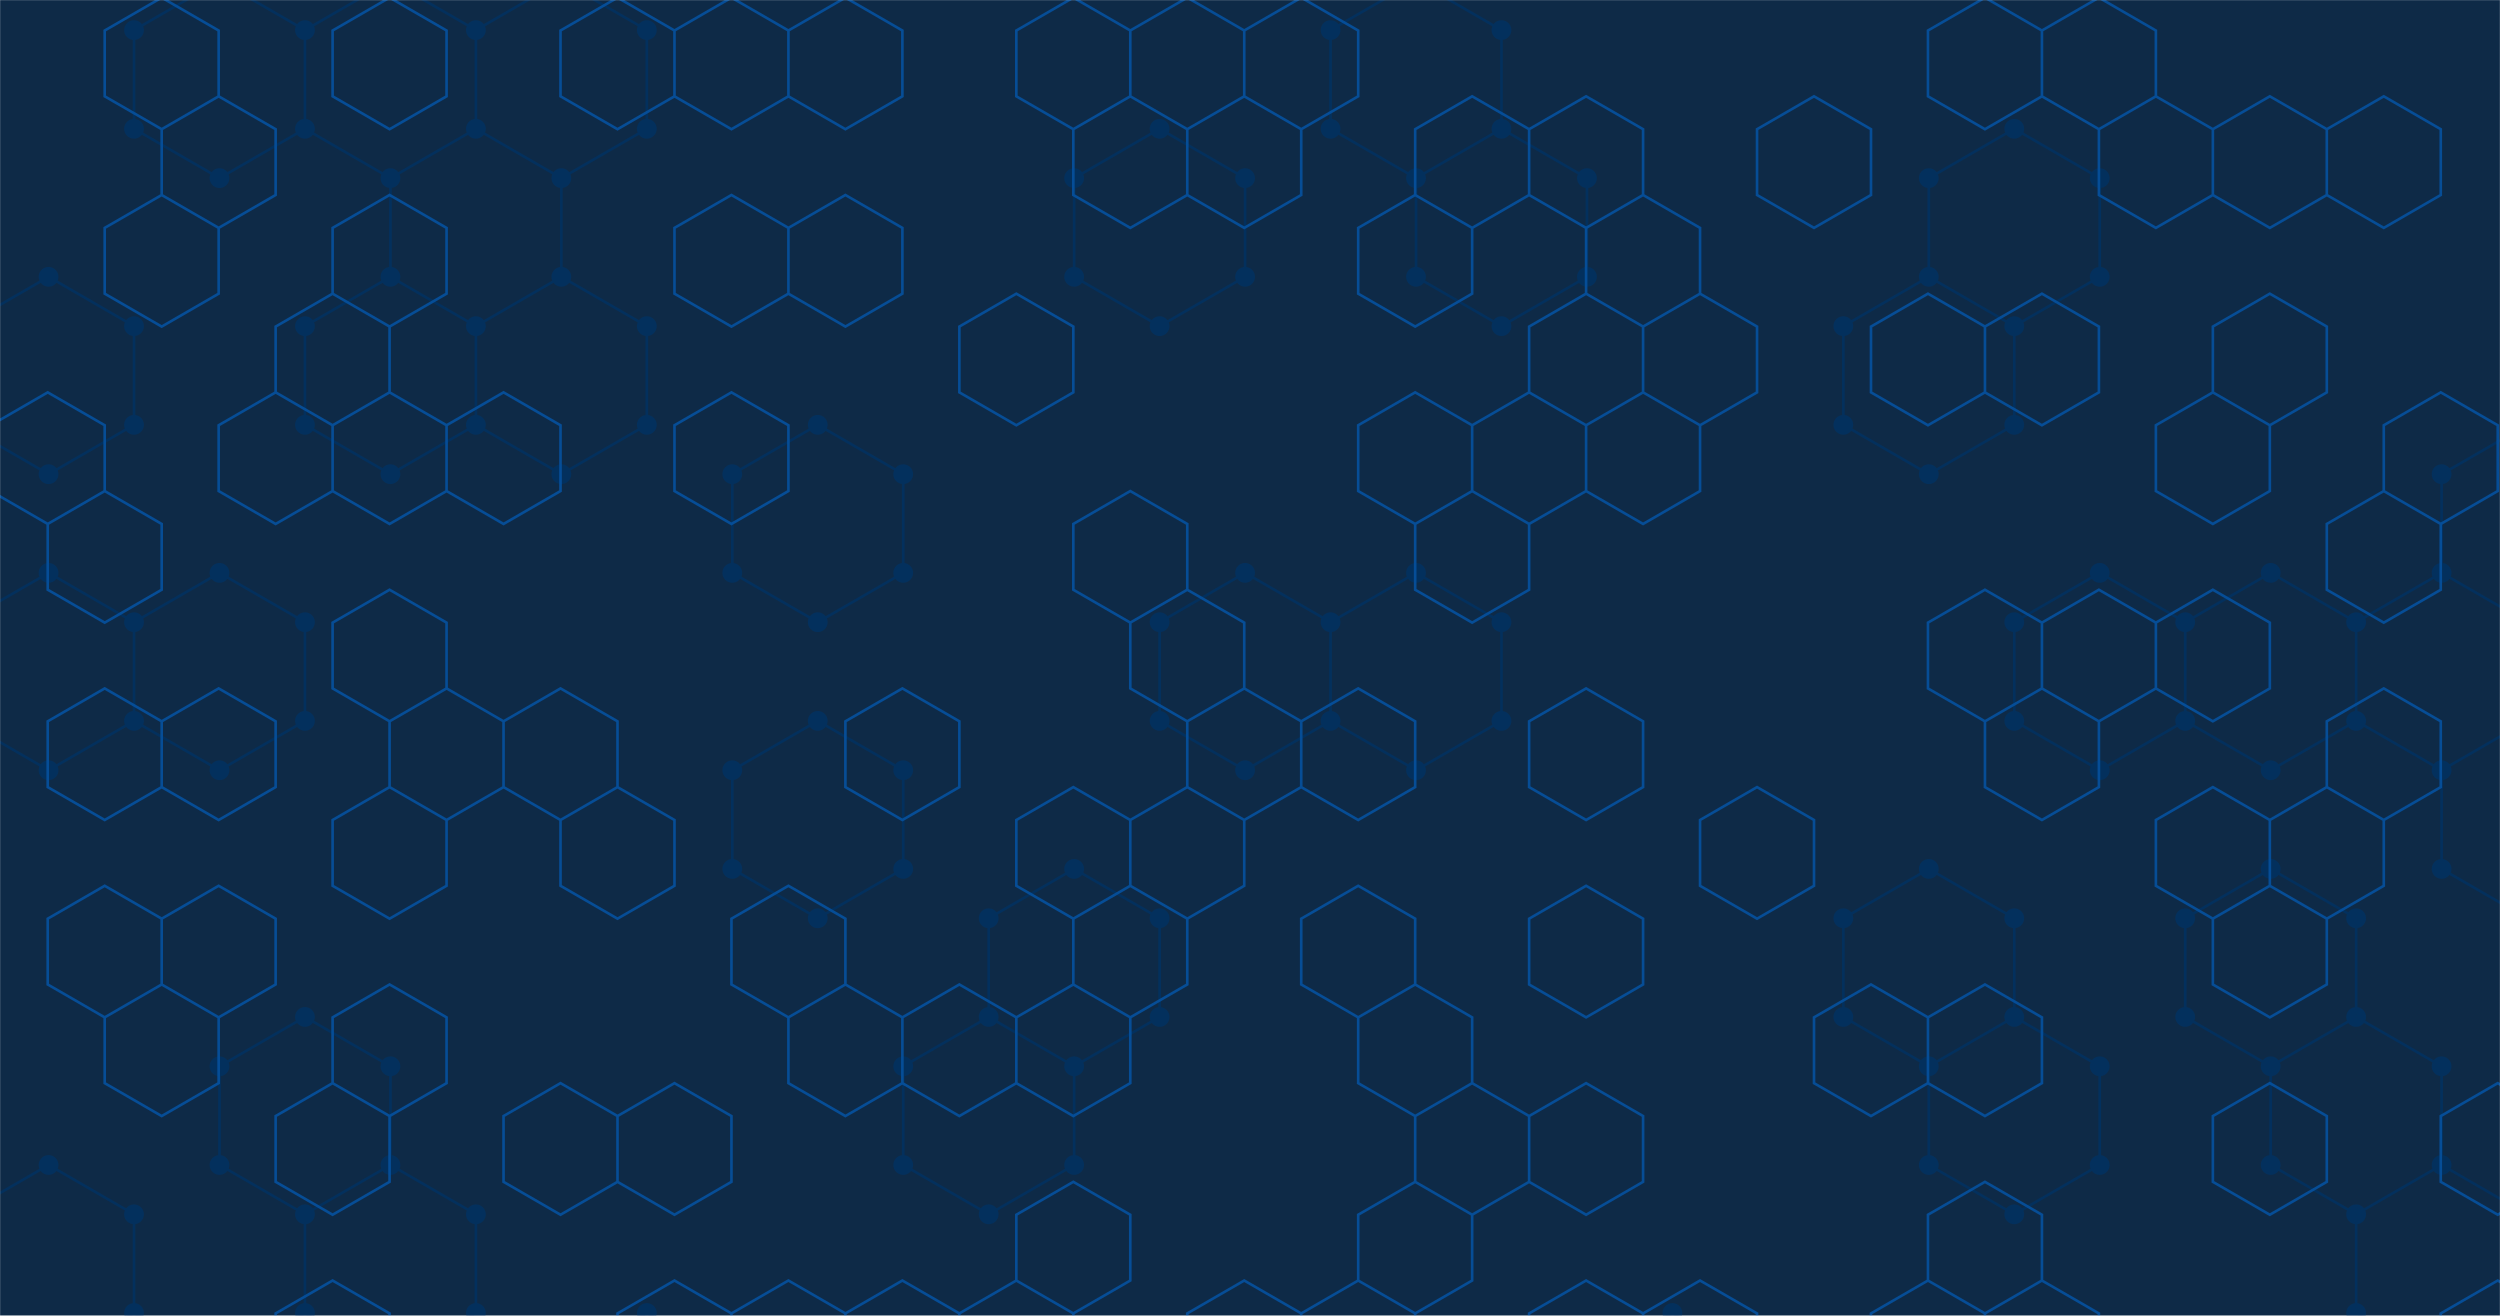 <svg xmlns="http://www.w3.org/2000/svg" version="1.1" xmlns:xlink="http://www.w3.org/1999/xlink" xmlns:svgjs="http://svgjs.dev/svgjs" width="1900" height="1000" preserveAspectRatio="none" viewBox="0 0 1900 1000"><g mask="url(&quot;#SvgjsMask1029&quot;)" fill="none"><rect width="1900" height="1000" x="0" y="0" fill="#0e2a47"></rect><path d="M36.91 210.38L101.86 247.88L101.86 322.88L36.91 360.38L-28.04 322.88L-28.04 247.88zM36.91 435.38L101.86 472.88L101.86 547.88L36.91 585.38L-28.04 547.88L-28.04 472.88zM36.91 885.38L101.86 922.88L101.86 997.88L36.91 1035.38L-28.04 997.88L-28.04 922.88zM101.86 997.88L166.82 1035.38L166.82 1110.38L101.86 1147.88L36.91 1110.38L36.91 1035.38zM166.82 -14.62L231.77 22.88L231.77 97.88L166.82 135.38L101.86 97.88L101.86 22.88zM166.82 435.38L231.77 472.88L231.77 547.88L166.82 585.38L101.86 547.88L101.86 472.88zM231.77 772.88L296.73 810.38L296.73 885.38L231.77 922.88L166.82 885.38L166.82 810.38zM231.77 997.88L296.73 1035.38L296.73 1110.38L231.77 1147.88L166.82 1110.38L166.82 1035.38zM296.73 -14.62L361.68 22.88L361.68 97.88L296.73 135.38L231.77 97.88L231.77 22.88zM361.68 97.88L426.63 135.38L426.63 210.38L361.68 247.88L296.73 210.38L296.73 135.38zM296.73 210.38L361.68 247.88L361.68 322.88L296.73 360.38L231.77 322.88L231.77 247.88zM296.73 885.38L361.68 922.88L361.68 997.88L296.73 1035.38L231.77 997.88L231.77 922.88zM426.63 -14.62L491.59 22.88L491.59 97.88L426.63 135.38L361.68 97.88L361.68 22.88zM426.63 210.38L491.59 247.88L491.59 322.88L426.63 360.38L361.68 322.88L361.68 247.88zM491.59 997.88L556.54 1035.38L556.54 1110.38L491.59 1147.88L426.63 1110.38L426.63 1035.38zM621.49 322.88L686.45 360.38L686.45 435.38L621.49 472.88L556.54 435.38L556.54 360.38zM621.49 547.88L686.45 585.38L686.45 660.38L621.49 697.88L556.54 660.38L556.54 585.38zM751.4 772.88L816.36 810.38L816.36 885.38L751.4 922.88L686.45 885.38L686.45 810.38zM881.31 97.88L946.26 135.38L946.26 210.38L881.31 247.88L816.35 210.38L816.35 135.38zM816.35 660.38L881.31 697.88L881.31 772.88L816.35 810.38L751.4 772.88L751.4 697.88zM946.26 435.38L1011.22 472.88L1011.22 547.88L946.26 585.38L881.31 547.88L881.31 472.88zM1076.17 -14.62L1141.12 22.88L1141.12 97.88L1076.17 135.38L1011.22 97.88L1011.22 22.88zM1141.12 97.88L1206.08 135.38L1206.08 210.38L1141.12 247.88L1076.17 210.38L1076.17 135.38zM1076.17 435.38L1141.12 472.88L1141.12 547.88L1076.17 585.38L1011.22 547.88L1011.22 472.88zM1271.03 997.88L1335.98 1035.38L1335.98 1110.38L1271.03 1147.88L1206.08 1110.38L1206.08 1035.38zM1530.85 97.88L1595.8 135.38L1595.8 210.38L1530.85 247.88L1465.89 210.38L1465.89 135.38zM1465.89 210.38L1530.85 247.88L1530.85 322.88L1465.89 360.38L1400.94 322.88L1400.94 247.88zM1465.89 660.38L1530.85 697.88L1530.85 772.88L1465.89 810.38L1400.94 772.88L1400.94 697.88zM1530.85 772.88L1595.8 810.38L1595.8 885.38L1530.85 922.88L1465.89 885.38L1465.89 810.38zM1595.8 435.38L1660.75 472.88L1660.75 547.88L1595.8 585.38L1530.85 547.88L1530.85 472.88zM1725.71 435.38L1790.66 472.88L1790.66 547.88L1725.71 585.38L1660.75 547.88L1660.75 472.88zM1725.71 660.38L1790.66 697.88L1790.66 772.88L1725.71 810.38L1660.75 772.88L1660.75 697.88zM1790.66 772.88L1855.61 810.38L1855.61 885.38L1790.66 922.88L1725.71 885.38L1725.71 810.38zM1920.57 322.88L1985.52 360.38L1985.52 435.38L1920.57 472.88L1855.62 435.38L1855.62 360.38zM1855.62 435.38L1920.57 472.88L1920.57 547.88L1855.62 585.38L1790.66 547.88L1790.66 472.88zM1920.57 547.88L1985.52 585.38L1985.52 660.38L1920.57 697.88L1855.62 660.38L1855.62 585.38zM1855.62 885.38L1920.57 922.88L1920.57 997.88L1855.62 1035.38L1790.66 997.88L1790.66 922.88z" stroke="#03305d" stroke-width="2"></path><path d="M29.41 210.38 a7.5 7.5 0 1 0 15 0 a7.5 7.5 0 1 0 -15 0zM94.36 247.88 a7.5 7.5 0 1 0 15 0 a7.5 7.5 0 1 0 -15 0zM94.36 322.88 a7.5 7.5 0 1 0 15 0 a7.5 7.5 0 1 0 -15 0zM29.41 360.38 a7.5 7.5 0 1 0 15 0 a7.5 7.5 0 1 0 -15 0zM-35.54 322.88 a7.5 7.5 0 1 0 15 0 a7.5 7.5 0 1 0 -15 0zM-35.54 247.88 a7.5 7.5 0 1 0 15 0 a7.5 7.5 0 1 0 -15 0zM29.41 435.38 a7.5 7.5 0 1 0 15 0 a7.5 7.5 0 1 0 -15 0zM94.36 472.88 a7.5 7.5 0 1 0 15 0 a7.5 7.5 0 1 0 -15 0zM94.36 547.88 a7.5 7.5 0 1 0 15 0 a7.5 7.5 0 1 0 -15 0zM29.41 585.38 a7.5 7.5 0 1 0 15 0 a7.5 7.5 0 1 0 -15 0zM-35.54 547.88 a7.5 7.5 0 1 0 15 0 a7.5 7.5 0 1 0 -15 0zM-35.54 472.88 a7.5 7.5 0 1 0 15 0 a7.5 7.5 0 1 0 -15 0zM29.41 885.38 a7.5 7.5 0 1 0 15 0 a7.5 7.5 0 1 0 -15 0zM94.36 922.88 a7.5 7.5 0 1 0 15 0 a7.5 7.5 0 1 0 -15 0zM94.36 997.88 a7.5 7.5 0 1 0 15 0 a7.5 7.5 0 1 0 -15 0zM29.41 1035.38 a7.5 7.5 0 1 0 15 0 a7.5 7.5 0 1 0 -15 0zM-35.54 997.88 a7.5 7.5 0 1 0 15 0 a7.5 7.5 0 1 0 -15 0zM-35.54 922.88 a7.5 7.5 0 1 0 15 0 a7.5 7.5 0 1 0 -15 0zM159.32 1035.38 a7.5 7.5 0 1 0 15 0 a7.5 7.5 0 1 0 -15 0zM159.32 1110.38 a7.5 7.5 0 1 0 15 0 a7.5 7.5 0 1 0 -15 0zM94.36 1147.88 a7.5 7.5 0 1 0 15 0 a7.5 7.5 0 1 0 -15 0zM29.41 1110.38 a7.5 7.5 0 1 0 15 0 a7.5 7.5 0 1 0 -15 0zM159.32 -14.62 a7.5 7.5 0 1 0 15 0 a7.5 7.5 0 1 0 -15 0zM224.27 22.88 a7.5 7.5 0 1 0 15 0 a7.5 7.5 0 1 0 -15 0zM224.27 97.88 a7.5 7.5 0 1 0 15 0 a7.5 7.5 0 1 0 -15 0zM159.32 135.38 a7.5 7.5 0 1 0 15 0 a7.5 7.5 0 1 0 -15 0zM94.36 97.88 a7.5 7.5 0 1 0 15 0 a7.5 7.5 0 1 0 -15 0zM94.36 22.88 a7.5 7.5 0 1 0 15 0 a7.5 7.5 0 1 0 -15 0zM159.32 435.38 a7.5 7.5 0 1 0 15 0 a7.5 7.5 0 1 0 -15 0zM224.27 472.88 a7.5 7.5 0 1 0 15 0 a7.5 7.5 0 1 0 -15 0zM224.27 547.88 a7.5 7.5 0 1 0 15 0 a7.5 7.5 0 1 0 -15 0zM159.32 585.38 a7.5 7.5 0 1 0 15 0 a7.5 7.5 0 1 0 -15 0zM224.27 772.88 a7.5 7.5 0 1 0 15 0 a7.5 7.5 0 1 0 -15 0zM289.23 810.38 a7.5 7.5 0 1 0 15 0 a7.5 7.5 0 1 0 -15 0zM289.23 885.38 a7.5 7.5 0 1 0 15 0 a7.5 7.5 0 1 0 -15 0zM224.27 922.88 a7.5 7.5 0 1 0 15 0 a7.5 7.5 0 1 0 -15 0zM159.32 885.38 a7.5 7.5 0 1 0 15 0 a7.5 7.5 0 1 0 -15 0zM159.32 810.38 a7.5 7.5 0 1 0 15 0 a7.5 7.5 0 1 0 -15 0zM224.27 997.88 a7.5 7.5 0 1 0 15 0 a7.5 7.5 0 1 0 -15 0zM289.23 1035.38 a7.5 7.5 0 1 0 15 0 a7.5 7.5 0 1 0 -15 0zM289.23 1110.38 a7.5 7.5 0 1 0 15 0 a7.5 7.5 0 1 0 -15 0zM224.27 1147.88 a7.5 7.5 0 1 0 15 0 a7.5 7.5 0 1 0 -15 0zM289.23 -14.62 a7.5 7.5 0 1 0 15 0 a7.5 7.5 0 1 0 -15 0zM354.18 22.88 a7.5 7.5 0 1 0 15 0 a7.5 7.5 0 1 0 -15 0zM354.18 97.88 a7.5 7.5 0 1 0 15 0 a7.5 7.5 0 1 0 -15 0zM289.23 135.38 a7.5 7.5 0 1 0 15 0 a7.5 7.5 0 1 0 -15 0zM419.13 135.38 a7.5 7.5 0 1 0 15 0 a7.5 7.5 0 1 0 -15 0zM419.13 210.38 a7.5 7.5 0 1 0 15 0 a7.5 7.5 0 1 0 -15 0zM354.18 247.88 a7.5 7.5 0 1 0 15 0 a7.5 7.5 0 1 0 -15 0zM289.23 210.38 a7.5 7.5 0 1 0 15 0 a7.5 7.5 0 1 0 -15 0zM354.18 322.88 a7.5 7.5 0 1 0 15 0 a7.5 7.5 0 1 0 -15 0zM289.23 360.38 a7.5 7.5 0 1 0 15 0 a7.5 7.5 0 1 0 -15 0zM224.27 322.88 a7.5 7.5 0 1 0 15 0 a7.5 7.5 0 1 0 -15 0zM224.27 247.88 a7.5 7.5 0 1 0 15 0 a7.5 7.5 0 1 0 -15 0zM354.18 922.88 a7.5 7.5 0 1 0 15 0 a7.5 7.5 0 1 0 -15 0zM354.18 997.88 a7.5 7.5 0 1 0 15 0 a7.5 7.5 0 1 0 -15 0zM419.13 -14.62 a7.5 7.5 0 1 0 15 0 a7.5 7.5 0 1 0 -15 0zM484.09 22.88 a7.5 7.5 0 1 0 15 0 a7.5 7.5 0 1 0 -15 0zM484.09 97.88 a7.5 7.5 0 1 0 15 0 a7.5 7.5 0 1 0 -15 0zM484.09 247.88 a7.5 7.5 0 1 0 15 0 a7.5 7.5 0 1 0 -15 0zM484.09 322.88 a7.5 7.5 0 1 0 15 0 a7.5 7.5 0 1 0 -15 0zM419.13 360.38 a7.5 7.5 0 1 0 15 0 a7.5 7.5 0 1 0 -15 0zM484.09 997.88 a7.5 7.5 0 1 0 15 0 a7.5 7.5 0 1 0 -15 0zM549.04 1035.38 a7.5 7.5 0 1 0 15 0 a7.5 7.5 0 1 0 -15 0zM549.04 1110.38 a7.5 7.5 0 1 0 15 0 a7.5 7.5 0 1 0 -15 0zM484.09 1147.88 a7.5 7.5 0 1 0 15 0 a7.5 7.5 0 1 0 -15 0zM419.13 1110.38 a7.5 7.5 0 1 0 15 0 a7.5 7.5 0 1 0 -15 0zM419.13 1035.38 a7.5 7.5 0 1 0 15 0 a7.5 7.5 0 1 0 -15 0zM613.99 322.88 a7.5 7.5 0 1 0 15 0 a7.5 7.5 0 1 0 -15 0zM678.95 360.38 a7.5 7.5 0 1 0 15 0 a7.5 7.5 0 1 0 -15 0zM678.95 435.38 a7.5 7.5 0 1 0 15 0 a7.5 7.5 0 1 0 -15 0zM613.99 472.88 a7.5 7.5 0 1 0 15 0 a7.5 7.5 0 1 0 -15 0zM549.04 435.38 a7.5 7.5 0 1 0 15 0 a7.5 7.5 0 1 0 -15 0zM549.04 360.38 a7.5 7.5 0 1 0 15 0 a7.5 7.5 0 1 0 -15 0zM613.99 547.88 a7.5 7.5 0 1 0 15 0 a7.5 7.5 0 1 0 -15 0zM678.95 585.38 a7.5 7.5 0 1 0 15 0 a7.5 7.5 0 1 0 -15 0zM678.95 660.38 a7.5 7.5 0 1 0 15 0 a7.5 7.5 0 1 0 -15 0zM613.99 697.88 a7.5 7.5 0 1 0 15 0 a7.5 7.5 0 1 0 -15 0zM549.04 660.38 a7.5 7.5 0 1 0 15 0 a7.5 7.5 0 1 0 -15 0zM549.04 585.38 a7.5 7.5 0 1 0 15 0 a7.5 7.5 0 1 0 -15 0zM743.9 772.88 a7.5 7.5 0 1 0 15 0 a7.5 7.5 0 1 0 -15 0zM808.86 810.38 a7.5 7.5 0 1 0 15 0 a7.5 7.5 0 1 0 -15 0zM808.86 885.38 a7.5 7.5 0 1 0 15 0 a7.5 7.5 0 1 0 -15 0zM743.9 922.88 a7.5 7.5 0 1 0 15 0 a7.5 7.5 0 1 0 -15 0zM678.95 885.38 a7.5 7.5 0 1 0 15 0 a7.5 7.5 0 1 0 -15 0zM678.95 810.38 a7.5 7.5 0 1 0 15 0 a7.5 7.5 0 1 0 -15 0zM873.81 97.88 a7.5 7.5 0 1 0 15 0 a7.5 7.5 0 1 0 -15 0zM938.76 135.38 a7.5 7.5 0 1 0 15 0 a7.5 7.5 0 1 0 -15 0zM938.76 210.38 a7.5 7.5 0 1 0 15 0 a7.5 7.5 0 1 0 -15 0zM873.81 247.88 a7.5 7.5 0 1 0 15 0 a7.5 7.5 0 1 0 -15 0zM808.85 210.38 a7.5 7.5 0 1 0 15 0 a7.5 7.5 0 1 0 -15 0zM808.85 135.38 a7.5 7.5 0 1 0 15 0 a7.5 7.5 0 1 0 -15 0zM808.85 660.38 a7.5 7.5 0 1 0 15 0 a7.5 7.5 0 1 0 -15 0zM873.81 697.88 a7.5 7.5 0 1 0 15 0 a7.5 7.5 0 1 0 -15 0zM873.81 772.88 a7.5 7.5 0 1 0 15 0 a7.5 7.5 0 1 0 -15 0zM808.85 810.38 a7.5 7.5 0 1 0 15 0 a7.5 7.5 0 1 0 -15 0zM743.9 697.88 a7.5 7.5 0 1 0 15 0 a7.5 7.5 0 1 0 -15 0zM938.76 435.38 a7.5 7.5 0 1 0 15 0 a7.5 7.5 0 1 0 -15 0zM1003.72 472.88 a7.5 7.5 0 1 0 15 0 a7.5 7.5 0 1 0 -15 0zM1003.72 547.88 a7.5 7.5 0 1 0 15 0 a7.5 7.5 0 1 0 -15 0zM938.76 585.38 a7.5 7.5 0 1 0 15 0 a7.5 7.5 0 1 0 -15 0zM873.81 547.88 a7.5 7.5 0 1 0 15 0 a7.5 7.5 0 1 0 -15 0zM873.81 472.88 a7.5 7.5 0 1 0 15 0 a7.5 7.5 0 1 0 -15 0zM1068.67 -14.62 a7.5 7.5 0 1 0 15 0 a7.5 7.5 0 1 0 -15 0zM1133.62 22.88 a7.5 7.5 0 1 0 15 0 a7.5 7.5 0 1 0 -15 0zM1133.62 97.88 a7.5 7.5 0 1 0 15 0 a7.5 7.5 0 1 0 -15 0zM1068.67 135.38 a7.5 7.5 0 1 0 15 0 a7.5 7.5 0 1 0 -15 0zM1003.72 97.88 a7.5 7.5 0 1 0 15 0 a7.5 7.5 0 1 0 -15 0zM1003.72 22.88 a7.5 7.5 0 1 0 15 0 a7.5 7.5 0 1 0 -15 0zM1198.58 135.38 a7.5 7.5 0 1 0 15 0 a7.5 7.5 0 1 0 -15 0zM1198.58 210.38 a7.5 7.5 0 1 0 15 0 a7.5 7.5 0 1 0 -15 0zM1133.62 247.88 a7.5 7.5 0 1 0 15 0 a7.5 7.5 0 1 0 -15 0zM1068.67 210.38 a7.5 7.5 0 1 0 15 0 a7.5 7.5 0 1 0 -15 0zM1068.67 435.38 a7.5 7.5 0 1 0 15 0 a7.5 7.5 0 1 0 -15 0zM1133.62 472.88 a7.5 7.5 0 1 0 15 0 a7.5 7.5 0 1 0 -15 0zM1133.62 547.88 a7.5 7.5 0 1 0 15 0 a7.5 7.5 0 1 0 -15 0zM1068.67 585.38 a7.5 7.5 0 1 0 15 0 a7.5 7.5 0 1 0 -15 0zM1263.53 997.88 a7.5 7.5 0 1 0 15 0 a7.5 7.5 0 1 0 -15 0zM1328.48 1035.38 a7.5 7.5 0 1 0 15 0 a7.5 7.5 0 1 0 -15 0zM1328.48 1110.38 a7.5 7.5 0 1 0 15 0 a7.5 7.5 0 1 0 -15 0zM1263.53 1147.88 a7.5 7.5 0 1 0 15 0 a7.5 7.5 0 1 0 -15 0zM1198.58 1110.38 a7.5 7.5 0 1 0 15 0 a7.5 7.5 0 1 0 -15 0zM1198.58 1035.38 a7.5 7.5 0 1 0 15 0 a7.5 7.5 0 1 0 -15 0zM1523.35 97.88 a7.5 7.5 0 1 0 15 0 a7.5 7.5 0 1 0 -15 0zM1588.3 135.38 a7.5 7.5 0 1 0 15 0 a7.5 7.5 0 1 0 -15 0zM1588.3 210.38 a7.5 7.5 0 1 0 15 0 a7.5 7.5 0 1 0 -15 0zM1523.35 247.88 a7.5 7.5 0 1 0 15 0 a7.5 7.5 0 1 0 -15 0zM1458.39 210.38 a7.5 7.5 0 1 0 15 0 a7.5 7.5 0 1 0 -15 0zM1458.39 135.38 a7.5 7.5 0 1 0 15 0 a7.5 7.5 0 1 0 -15 0zM1523.35 322.88 a7.5 7.5 0 1 0 15 0 a7.5 7.5 0 1 0 -15 0zM1458.39 360.38 a7.5 7.5 0 1 0 15 0 a7.5 7.5 0 1 0 -15 0zM1393.44 322.88 a7.5 7.5 0 1 0 15 0 a7.5 7.5 0 1 0 -15 0zM1393.44 247.88 a7.5 7.5 0 1 0 15 0 a7.5 7.5 0 1 0 -15 0zM1458.39 660.38 a7.5 7.5 0 1 0 15 0 a7.5 7.5 0 1 0 -15 0zM1523.35 697.88 a7.5 7.5 0 1 0 15 0 a7.5 7.5 0 1 0 -15 0zM1523.35 772.88 a7.5 7.5 0 1 0 15 0 a7.5 7.5 0 1 0 -15 0zM1458.39 810.38 a7.5 7.5 0 1 0 15 0 a7.5 7.5 0 1 0 -15 0zM1393.44 772.88 a7.5 7.5 0 1 0 15 0 a7.5 7.5 0 1 0 -15 0zM1393.44 697.88 a7.5 7.5 0 1 0 15 0 a7.5 7.5 0 1 0 -15 0zM1588.3 810.38 a7.5 7.5 0 1 0 15 0 a7.5 7.5 0 1 0 -15 0zM1588.3 885.38 a7.5 7.5 0 1 0 15 0 a7.5 7.5 0 1 0 -15 0zM1523.35 922.88 a7.5 7.5 0 1 0 15 0 a7.5 7.5 0 1 0 -15 0zM1458.39 885.38 a7.5 7.5 0 1 0 15 0 a7.5 7.5 0 1 0 -15 0zM1588.3 435.38 a7.5 7.5 0 1 0 15 0 a7.5 7.5 0 1 0 -15 0zM1653.25 472.88 a7.5 7.5 0 1 0 15 0 a7.5 7.5 0 1 0 -15 0zM1653.25 547.88 a7.5 7.5 0 1 0 15 0 a7.5 7.5 0 1 0 -15 0zM1588.3 585.38 a7.5 7.5 0 1 0 15 0 a7.5 7.5 0 1 0 -15 0zM1523.35 547.88 a7.5 7.5 0 1 0 15 0 a7.5 7.5 0 1 0 -15 0zM1523.35 472.88 a7.5 7.5 0 1 0 15 0 a7.5 7.5 0 1 0 -15 0zM1718.21 435.38 a7.5 7.5 0 1 0 15 0 a7.5 7.5 0 1 0 -15 0zM1783.16 472.88 a7.5 7.5 0 1 0 15 0 a7.5 7.5 0 1 0 -15 0zM1783.16 547.88 a7.5 7.5 0 1 0 15 0 a7.5 7.5 0 1 0 -15 0zM1718.21 585.38 a7.5 7.5 0 1 0 15 0 a7.5 7.5 0 1 0 -15 0zM1718.21 660.38 a7.5 7.5 0 1 0 15 0 a7.5 7.5 0 1 0 -15 0zM1783.16 697.88 a7.5 7.5 0 1 0 15 0 a7.5 7.5 0 1 0 -15 0zM1783.16 772.88 a7.5 7.5 0 1 0 15 0 a7.5 7.5 0 1 0 -15 0zM1718.21 810.38 a7.5 7.5 0 1 0 15 0 a7.5 7.5 0 1 0 -15 0zM1653.25 772.88 a7.5 7.5 0 1 0 15 0 a7.5 7.5 0 1 0 -15 0zM1653.25 697.88 a7.5 7.5 0 1 0 15 0 a7.5 7.5 0 1 0 -15 0zM1848.11 810.38 a7.5 7.5 0 1 0 15 0 a7.5 7.5 0 1 0 -15 0zM1848.11 885.38 a7.5 7.5 0 1 0 15 0 a7.5 7.5 0 1 0 -15 0zM1783.16 922.88 a7.5 7.5 0 1 0 15 0 a7.5 7.5 0 1 0 -15 0zM1718.21 885.38 a7.5 7.5 0 1 0 15 0 a7.5 7.5 0 1 0 -15 0zM1913.07 322.88 a7.5 7.5 0 1 0 15 0 a7.5 7.5 0 1 0 -15 0zM1978.02 360.38 a7.5 7.5 0 1 0 15 0 a7.5 7.5 0 1 0 -15 0zM1978.02 435.38 a7.5 7.5 0 1 0 15 0 a7.5 7.5 0 1 0 -15 0zM1913.07 472.88 a7.5 7.5 0 1 0 15 0 a7.5 7.5 0 1 0 -15 0zM1848.12 435.38 a7.5 7.5 0 1 0 15 0 a7.5 7.5 0 1 0 -15 0zM1848.12 360.38 a7.5 7.5 0 1 0 15 0 a7.5 7.5 0 1 0 -15 0zM1913.07 547.88 a7.5 7.5 0 1 0 15 0 a7.5 7.5 0 1 0 -15 0zM1848.12 585.38 a7.5 7.5 0 1 0 15 0 a7.5 7.5 0 1 0 -15 0zM1978.02 585.38 a7.5 7.5 0 1 0 15 0 a7.5 7.5 0 1 0 -15 0zM1978.02 660.38 a7.5 7.5 0 1 0 15 0 a7.5 7.5 0 1 0 -15 0zM1913.07 697.88 a7.5 7.5 0 1 0 15 0 a7.5 7.5 0 1 0 -15 0zM1848.12 660.38 a7.5 7.5 0 1 0 15 0 a7.5 7.5 0 1 0 -15 0zM1848.12 885.38 a7.5 7.5 0 1 0 15 0 a7.5 7.5 0 1 0 -15 0zM1913.07 922.88 a7.5 7.5 0 1 0 15 0 a7.5 7.5 0 1 0 -15 0zM1913.07 997.88 a7.5 7.5 0 1 0 15 0 a7.5 7.5 0 1 0 -15 0zM1848.12 1035.38 a7.5 7.5 0 1 0 15 0 a7.5 7.5 0 1 0 -15 0zM1783.16 997.88 a7.5 7.5 0 1 0 15 0 a7.5 7.5 0 1 0 -15 0z" fill="#03305d"></path><path d="M36.27 298.2L79.57 323.2L79.57 373.2L36.27 398.2L-7.03 373.2L-7.03 323.2zM79.57 373.2L122.88 398.2L122.88 448.2L79.57 473.2L36.27 448.2L36.27 398.2zM79.57 523.2L122.88 548.2L122.88 598.2L79.57 623.2L36.27 598.2L36.27 548.2zM79.57 673.2L122.88 698.2L122.88 748.2L79.57 773.2L36.27 748.2L36.27 698.2zM122.88 -1.8L166.18 23.2L166.18 73.2L122.88 98.2L79.57 73.2L79.57 23.2zM166.18 73.2L209.48 98.2L209.48 148.2L166.18 173.2L122.88 148.2L122.88 98.2zM122.88 148.2L166.18 173.2L166.18 223.2L122.88 248.2L79.57 223.2L79.57 173.2zM166.18 523.2L209.48 548.2L209.48 598.2L166.18 623.2L122.88 598.2L122.88 548.2zM166.18 673.2L209.48 698.2L209.48 748.2L166.18 773.2L122.88 748.2L122.88 698.2zM122.88 748.2L166.18 773.2L166.18 823.2L122.88 848.2L79.57 823.2L79.57 773.2zM252.78 223.2L296.08 248.2L296.08 298.2L252.78 323.2L209.48 298.2L209.48 248.2zM209.48 298.2L252.78 323.2L252.78 373.2L209.48 398.2L166.18 373.2L166.18 323.2zM252.78 823.2L296.08 848.2L296.08 898.2L252.78 923.2L209.48 898.2L209.48 848.2zM252.78 973.2L296.08 998.2L296.08 1048.2L252.78 1073.2L209.48 1048.2L209.48 998.2zM296.08 -1.8L339.39 23.2L339.39 73.2L296.08 98.2L252.78 73.2L252.78 23.2zM296.08 148.2L339.39 173.2L339.39 223.2L296.08 248.2L252.78 223.2L252.78 173.2zM296.08 298.2L339.39 323.2L339.39 373.2L296.08 398.2L252.78 373.2L252.78 323.2zM296.08 448.2L339.39 473.2L339.39 523.2L296.08 548.2L252.78 523.2L252.78 473.2zM339.39 523.2L382.69 548.2L382.69 598.2L339.39 623.2L296.08 598.2L296.08 548.2zM296.08 598.2L339.39 623.2L339.39 673.2L296.08 698.2L252.78 673.2L252.78 623.2zM296.08 748.2L339.39 773.2L339.39 823.2L296.08 848.2L252.78 823.2L252.78 773.2zM382.69 298.2L425.99 323.2L425.99 373.2L382.69 398.2L339.39 373.2L339.39 323.2zM425.99 523.2L469.3 548.2L469.3 598.2L425.99 623.2L382.69 598.2L382.69 548.2zM425.99 823.2L469.3 848.2L469.3 898.2L425.99 923.2L382.69 898.2L382.69 848.2zM469.3 -1.8L512.6 23.2L512.6 73.2L469.3 98.2L425.99 73.2L425.99 23.2zM469.3 598.2L512.6 623.2L512.6 673.2L469.3 698.2L425.99 673.2L425.99 623.2zM512.6 823.2L555.9 848.2L555.9 898.2L512.6 923.2L469.3 898.2L469.3 848.2zM512.6 973.2L555.9 998.2L555.9 1048.2L512.6 1073.2L469.3 1048.2L469.3 998.2zM555.9 -1.8L599.2 23.2L599.2 73.2L555.9 98.2L512.6 73.2L512.6 23.2zM555.9 148.2L599.2 173.2L599.2 223.2L555.9 248.2L512.6 223.2L512.6 173.2zM555.9 298.2L599.2 323.2L599.2 373.2L555.9 398.2L512.6 373.2L512.6 323.2zM599.2 673.2L642.5 698.2L642.5 748.2L599.2 773.2L555.9 748.2L555.9 698.2zM599.2 973.2L642.5 998.2L642.5 1048.2L599.2 1073.2L555.9 1048.2L555.9 998.2zM642.5 -1.8L685.81 23.2L685.81 73.2L642.5 98.2L599.2 73.2L599.2 23.2zM642.5 148.2L685.81 173.2L685.81 223.2L642.5 248.2L599.2 223.2L599.2 173.2zM685.81 523.2L729.11 548.2L729.11 598.2L685.81 623.2L642.5 598.2L642.5 548.2zM642.5 748.2L685.81 773.2L685.81 823.2L642.5 848.2L599.2 823.2L599.2 773.2zM685.81 973.2L729.11 998.2L729.11 1048.2L685.81 1073.2L642.5 1048.2L642.5 998.2zM772.41 223.2L815.72 248.2L815.72 298.2L772.41 323.2L729.11 298.2L729.11 248.2zM729.11 748.2L772.41 773.2L772.41 823.2L729.11 848.2L685.81 823.2L685.81 773.2zM772.41 973.2L815.72 998.2L815.72 1048.2L772.41 1073.2L729.11 1048.2L729.11 998.2zM815.72 -1.8L859.02 23.2L859.02 73.2L815.72 98.2L772.41 73.2L772.41 23.2zM859.02 73.2L902.32 98.2L902.32 148.2L859.02 173.2L815.72 148.2L815.72 98.2zM859.02 373.2L902.32 398.2L902.32 448.2L859.02 473.2L815.72 448.2L815.72 398.2zM815.72 598.2L859.02 623.2L859.02 673.2L815.72 698.2L772.41 673.2L772.41 623.2zM859.02 673.2L902.32 698.2L902.32 748.2L859.02 773.2L815.72 748.2L815.72 698.2zM815.72 748.2L859.02 773.2L859.02 823.2L815.72 848.2L772.41 823.2L772.41 773.2zM815.72 898.2L859.02 923.2L859.02 973.2L815.72 998.2L772.41 973.2L772.41 923.2zM902.32 -1.8L945.62 23.2L945.62 73.2L902.32 98.2L859.02 73.2L859.02 23.2zM945.62 73.2L988.93 98.2L988.93 148.2L945.62 173.2L902.32 148.2L902.32 98.2zM902.32 448.2L945.62 473.2L945.62 523.2L902.32 548.2L859.02 523.2L859.02 473.2zM945.62 523.2L988.93 548.2L988.93 598.2L945.62 623.2L902.32 598.2L902.32 548.2zM902.32 598.2L945.62 623.2L945.62 673.2L902.32 698.2L859.02 673.2L859.02 623.2zM945.62 973.2L988.93 998.2L988.93 1048.2L945.62 1073.2L902.32 1048.2L902.32 998.2zM988.93 -1.8L1032.23 23.2L1032.23 73.2L988.93 98.2L945.62 73.2L945.62 23.2zM1032.23 523.2L1075.53 548.2L1075.53 598.2L1032.23 623.2L988.93 598.2L988.93 548.2zM1032.23 673.2L1075.53 698.2L1075.53 748.2L1032.23 773.2L988.93 748.2L988.93 698.2zM1032.23 973.2L1075.53 998.2L1075.53 1048.2L1032.23 1073.2L988.93 1048.2L988.93 998.2zM1118.83 73.2L1162.13 98.2L1162.13 148.2L1118.83 173.2L1075.53 148.2L1075.53 98.2zM1075.53 148.2L1118.83 173.2L1118.83 223.2L1075.53 248.2L1032.23 223.2L1032.23 173.2zM1075.53 298.2L1118.83 323.2L1118.83 373.2L1075.53 398.2L1032.23 373.2L1032.23 323.2zM1118.83 373.2L1162.13 398.2L1162.13 448.2L1118.83 473.2L1075.53 448.2L1075.53 398.2zM1075.53 748.2L1118.83 773.2L1118.83 823.2L1075.53 848.2L1032.23 823.2L1032.23 773.2zM1118.83 823.2L1162.13 848.2L1162.13 898.2L1118.83 923.2L1075.53 898.2L1075.53 848.2zM1075.53 898.2L1118.83 923.2L1118.83 973.2L1075.53 998.2L1032.23 973.2L1032.23 923.2zM1205.44 73.2L1248.74 98.2L1248.74 148.2L1205.44 173.2L1162.13 148.2L1162.13 98.2zM1205.44 223.2L1248.74 248.2L1248.74 298.2L1205.44 323.2L1162.13 298.2L1162.13 248.2zM1162.13 298.2L1205.44 323.2L1205.44 373.2L1162.13 398.2L1118.83 373.2L1118.83 323.2zM1205.44 523.2L1248.74 548.2L1248.74 598.2L1205.44 623.2L1162.13 598.2L1162.13 548.2zM1205.44 673.2L1248.74 698.2L1248.74 748.2L1205.44 773.2L1162.13 748.2L1162.13 698.2zM1205.44 823.2L1248.74 848.2L1248.74 898.2L1205.44 923.2L1162.13 898.2L1162.13 848.2zM1205.44 973.2L1248.74 998.2L1248.74 1048.2L1205.44 1073.2L1162.13 1048.2L1162.13 998.2zM1248.74 148.2L1292.04 173.2L1292.04 223.2L1248.74 248.2L1205.44 223.2L1205.44 173.2zM1292.04 223.2L1335.35 248.2L1335.35 298.2L1292.04 323.2L1248.74 298.2L1248.74 248.2zM1248.74 298.2L1292.04 323.2L1292.04 373.2L1248.74 398.2L1205.44 373.2L1205.44 323.2zM1292.04 973.2L1335.35 998.2L1335.35 1048.2L1292.04 1073.2L1248.74 1048.2L1248.74 998.2zM1378.65 73.2L1421.95 98.2L1421.95 148.2L1378.65 173.2L1335.35 148.2L1335.35 98.2zM1335.35 598.2L1378.65 623.2L1378.65 673.2L1335.35 698.2L1292.04 673.2L1292.04 623.2zM1465.25 223.2L1508.56 248.2L1508.56 298.2L1465.25 323.2L1421.95 298.2L1421.95 248.2zM1421.95 748.2L1465.25 773.2L1465.25 823.2L1421.95 848.2L1378.65 823.2L1378.65 773.2zM1465.25 973.2L1508.56 998.2L1508.56 1048.2L1465.25 1073.2L1421.95 1048.2L1421.95 998.2zM1508.56 -1.8L1551.86 23.2L1551.86 73.2L1508.56 98.2L1465.25 73.2L1465.25 23.2zM1551.86 223.2L1595.16 248.2L1595.16 298.2L1551.86 323.2L1508.56 298.2L1508.56 248.2zM1508.56 448.2L1551.86 473.2L1551.86 523.2L1508.56 548.2L1465.25 523.2L1465.25 473.2zM1551.86 523.2L1595.16 548.2L1595.16 598.2L1551.86 623.2L1508.56 598.2L1508.56 548.2zM1508.56 748.2L1551.86 773.2L1551.86 823.2L1508.56 848.2L1465.25 823.2L1465.25 773.2zM1508.56 898.2L1551.86 923.2L1551.86 973.2L1508.56 998.2L1465.25 973.2L1465.25 923.2zM1551.86 973.2L1595.16 998.2L1595.16 1048.2L1551.86 1073.2L1508.56 1048.2L1508.56 998.2zM1595.16 -1.8L1638.46 23.2L1638.46 73.2L1595.16 98.2L1551.86 73.2L1551.86 23.2zM1638.46 73.2L1681.77 98.2L1681.77 148.2L1638.46 173.2L1595.16 148.2L1595.16 98.2zM1595.16 448.2L1638.46 473.2L1638.46 523.2L1595.16 548.2L1551.86 523.2L1551.86 473.2zM1725.07 73.2L1768.37 98.2L1768.37 148.2L1725.07 173.2L1681.77 148.2L1681.77 98.2zM1725.07 223.2L1768.37 248.2L1768.37 298.2L1725.07 323.2L1681.77 298.2L1681.77 248.2zM1681.77 298.2L1725.07 323.2L1725.07 373.2L1681.77 398.2L1638.46 373.2L1638.46 323.2zM1681.77 448.2L1725.07 473.2L1725.07 523.2L1681.77 548.2L1638.46 523.2L1638.46 473.2zM1681.77 598.2L1725.07 623.2L1725.07 673.2L1681.77 698.2L1638.46 673.2L1638.46 623.2zM1725.07 673.2L1768.37 698.2L1768.37 748.2L1725.07 773.2L1681.77 748.2L1681.77 698.2zM1725.07 823.2L1768.37 848.2L1768.37 898.2L1725.07 923.2L1681.77 898.2L1681.77 848.2zM1811.67 73.2L1854.98 98.2L1854.98 148.2L1811.67 173.2L1768.37 148.2L1768.37 98.2zM1811.67 373.2L1854.98 398.2L1854.98 448.2L1811.67 473.2L1768.37 448.2L1768.37 398.2zM1811.67 523.2L1854.98 548.2L1854.98 598.2L1811.67 623.2L1768.37 598.2L1768.37 548.2zM1768.37 598.2L1811.67 623.2L1811.67 673.2L1768.37 698.2L1725.07 673.2L1725.07 623.2zM1854.98 298.2L1898.28 323.2L1898.28 373.2L1854.98 398.2L1811.67 373.2L1811.67 323.2zM1898.28 823.2L1941.58 848.2L1941.58 898.2L1898.28 923.2L1854.98 898.2L1854.98 848.2zM1898.28 973.2L1941.58 998.2L1941.58 1048.2L1898.28 1073.2L1854.98 1048.2L1854.98 998.2z" stroke="rgba(6, 80, 156, 0.93)" stroke-width="2"></path></g><defs><mask id="SvgjsMask1029"><rect width="1900" height="1000" fill="#ffffff"></rect></mask></defs></svg>